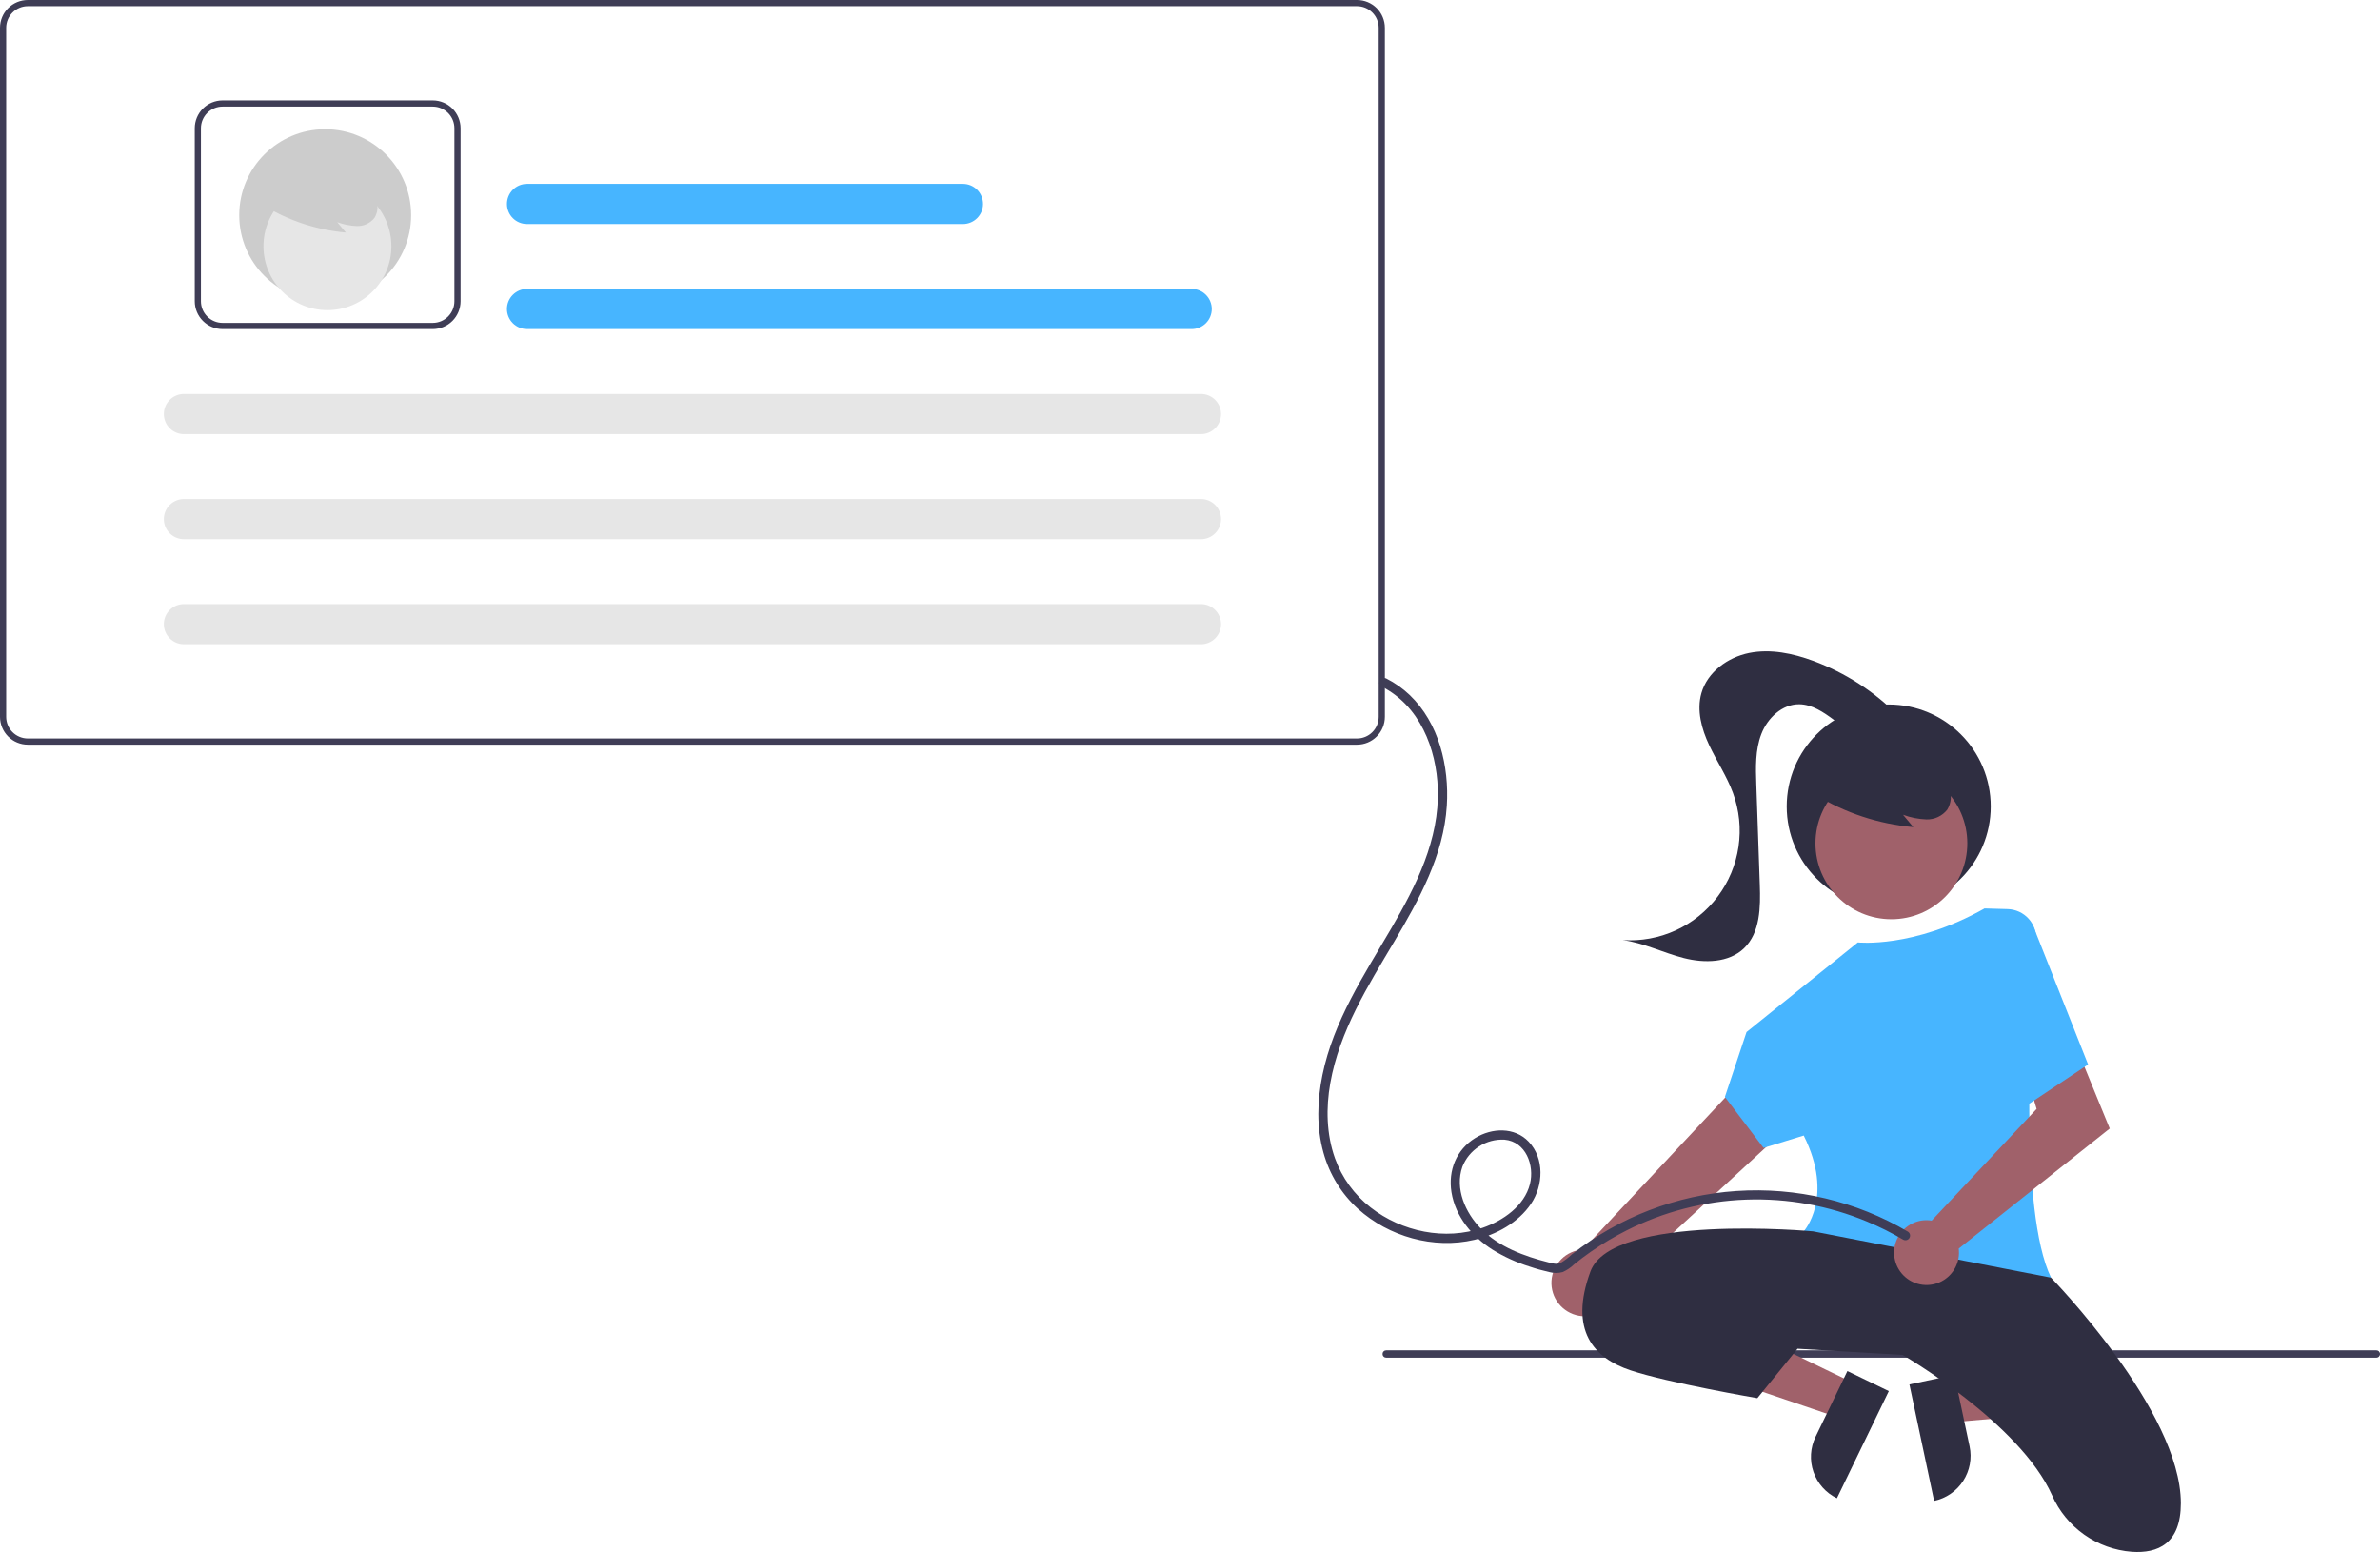 <svg width="250" height="163" viewBox="0 0 250 163" fill="none" xmlns="http://www.w3.org/2000/svg">
<g clip-path="url(#clip0_155_791)">
<path d="M249.613 142.593H145.611C145.509 142.593 145.41 142.553 145.338 142.48C145.265 142.408 145.225 142.309 145.225 142.207C145.225 142.104 145.265 142.006 145.338 141.934C145.41 141.861 145.509 141.821 145.611 141.821H249.613C249.716 141.821 249.814 141.861 249.887 141.934C249.959 142.006 250 142.104 250 142.207C250 142.309 249.959 142.408 249.887 142.48C249.814 142.553 249.716 142.593 249.613 142.593Z" fill="#3F3D56"/>
<path d="M198.397 95.409C204.315 95.409 209.112 90.615 209.112 84.7C209.112 78.786 204.315 73.991 198.397 73.991C192.479 73.991 187.681 78.786 187.681 84.7C187.681 90.615 192.479 95.409 198.397 95.409Z" fill="#2F2E41"/>
<path d="M204.362 145.469L205.188 149.361L220.602 148.032L219.383 142.288L204.362 145.469Z" fill="#A0616A"/>
<path d="M203.163 157.633L200.569 145.401L205.298 144.399L206.89 151.906C207.156 153.159 206.912 154.467 206.213 155.541C205.514 156.615 204.417 157.368 203.163 157.633Z" fill="#2F2E41"/>
<path d="M194.706 145.261L192.971 148.842L178.325 143.859L180.886 138.574L194.706 145.261Z" fill="#A0616A"/>
<path d="M190.708 150.905L194.054 143.999L198.405 146.104L192.952 157.358C191.799 156.8 190.914 155.806 190.493 154.596C190.072 153.386 190.15 152.058 190.708 150.905Z" fill="#2F2E41"/>
<path d="M165.852 138.189C166.353 138.282 166.869 138.265 167.363 138.137C167.857 138.01 168.316 137.776 168.71 137.451C169.103 137.127 169.421 136.721 169.64 136.26C169.859 135.8 169.975 135.298 169.979 134.788L194.129 112.535L188.131 107.893L166.266 131.24C165.409 131.29 164.6 131.653 163.993 132.26C163.385 132.866 163.022 133.674 162.971 134.531C162.92 135.387 163.185 136.233 163.716 136.907C164.247 137.581 165.007 138.037 165.852 138.189Z" fill="#A0616A"/>
<path d="M198.675 96.542C203.08 96.542 206.651 92.973 206.651 88.571C206.651 84.169 203.08 80.601 198.675 80.601C194.271 80.601 190.7 84.169 190.7 88.571C190.7 92.973 194.271 96.542 198.675 96.542Z" fill="#A0616A"/>
<path d="M181.187 115.205L183.46 108.39L195.15 98.979C195.15 98.979 200.994 99.628 208.463 95.409L210.899 95.479C211.315 95.491 211.723 95.587 212.1 95.761C212.477 95.935 212.815 96.184 213.093 96.492C213.371 96.801 213.584 97.163 213.718 97.556C213.851 97.949 213.904 98.365 213.872 98.779C213.259 106.726 212.071 127.19 215.444 134.19C215.444 134.19 197.585 138.733 189.467 129.322C189.467 129.322 192.714 125.752 189.467 119.262L185.246 120.56L181.187 115.205Z" fill="#47B5FF"/>
<path d="M190.441 129.322C190.441 129.322 169.335 127.375 167.062 133.541C164.789 139.706 167.387 142.627 171.284 143.925C175.18 145.223 184.597 146.846 184.597 146.846L188.818 141.654L199.858 142.303C199.858 142.303 212.159 149.433 215.561 157.06C216.29 158.71 217.454 160.132 218.928 161.175C220.402 162.217 222.131 162.84 223.931 162.979C226.658 163.168 229.082 162.139 229.082 157.88C229.082 148.144 215.444 134.19 215.444 134.19L190.441 129.322Z" fill="#2F2E41"/>
<path d="M174.368 138.895C174.368 138.895 179.888 137.273 188.655 141.491L174.368 138.895Z" fill="#2F2E41"/>
<path d="M190.719 83.488C193.834 85.389 197.345 86.545 200.98 86.867L199.898 85.572C200.686 85.863 201.515 86.028 202.354 86.059C202.774 86.072 203.191 85.985 203.571 85.807C203.952 85.629 204.285 85.364 204.545 85.034C204.757 84.691 204.883 84.302 204.913 83.9C204.942 83.498 204.873 83.095 204.713 82.725C204.383 81.987 203.87 81.346 203.222 80.863C202.075 79.955 200.72 79.346 199.279 79.088C197.838 78.831 196.356 78.934 194.965 79.388C194.011 79.673 193.156 80.221 192.499 80.969C192.176 81.346 191.951 81.797 191.846 82.282C191.74 82.767 191.757 83.27 191.894 83.747" fill="#2F2E41"/>
<path d="M199.405 75.18C196.89 72.63 193.846 70.663 190.488 69.416C188.332 68.618 185.986 68.125 183.732 68.578C181.479 69.032 179.347 70.59 178.719 72.8C178.204 74.607 178.735 76.552 179.533 78.254C180.331 79.955 181.396 81.532 182.041 83.296C182.7 85.097 182.898 87.033 182.617 88.93C182.337 90.826 181.587 92.622 180.436 94.155C179.285 95.689 177.769 96.91 176.025 97.71C174.282 98.509 172.367 98.86 170.453 98.731C172.667 99.028 174.708 100.068 176.873 100.622C179.037 101.175 181.592 101.138 183.2 99.588C184.902 97.948 184.936 95.283 184.853 92.922C184.731 89.412 184.609 85.902 184.487 82.392C184.424 80.603 184.371 78.755 185.017 77.085C185.663 75.414 187.198 73.951 188.99 73.966C190.348 73.978 191.55 74.8 192.639 75.611C193.728 76.422 194.881 77.287 196.234 77.408C197.586 77.528 199.131 76.528 199.03 75.174" fill="#2F2E41"/>
<path d="M142.547 78.21H2.922C2.148 78.209 1.405 77.901 0.857 77.353C0.309 76.806 0.001 76.063 0 75.289V2.921C0.001 2.146 0.309 1.404 0.857 0.856C1.405 0.309 2.148 0.001 2.922 0H142.547C143.322 0.001 144.064 0.309 144.612 0.856C145.16 1.404 145.468 2.146 145.469 2.921V75.289C145.468 76.063 145.16 76.806 144.612 77.353C144.064 77.901 143.322 78.209 142.547 78.21ZM2.922 0.649C2.32 0.65 1.742 0.889 1.316 1.315C0.89 1.741 0.65 2.318 0.649 2.921V75.289C0.65 75.891 0.89 76.469 1.316 76.894C1.742 77.32 2.32 77.56 2.922 77.561H142.547C143.149 77.56 143.727 77.32 144.153 76.894C144.579 76.469 144.819 75.891 144.82 75.289V2.921C144.819 2.318 144.579 1.741 144.153 1.315C143.727 0.889 143.149 0.65 142.547 0.649H2.922Z" fill="#3F3D56"/>
<path d="M45.459 34.562H23.379C22.604 34.561 21.861 34.253 21.314 33.705C20.766 33.157 20.458 32.415 20.457 31.641V13.468C20.458 12.693 20.766 11.951 21.314 11.403C21.861 10.856 22.604 10.548 23.379 10.547H45.459C46.234 10.548 46.977 10.856 47.525 11.403C48.072 11.951 48.381 12.693 48.382 13.468V31.641C48.381 32.415 48.072 33.157 47.525 33.705C46.977 34.253 46.234 34.561 45.459 34.562ZM23.379 11.196C22.776 11.197 22.199 11.436 21.773 11.862C21.346 12.288 21.107 12.865 21.106 13.468V31.641C21.107 32.243 21.346 32.821 21.773 33.246C22.199 33.672 22.776 33.912 23.379 33.912H45.459C46.062 33.912 46.639 33.672 47.066 33.246C47.492 32.82 47.731 32.243 47.732 31.641V13.468C47.731 12.865 47.492 12.288 47.066 11.862C46.639 11.436 46.062 11.197 45.459 11.196H23.379Z" fill="#3F3D56"/>
<path d="M19.32 41.377C18.76 41.377 18.224 41.599 17.828 41.994C17.432 42.39 17.209 42.926 17.209 43.486C17.209 44.045 17.432 44.582 17.828 44.977C18.224 45.373 18.76 45.595 19.32 45.595H126.149C126.709 45.595 127.246 45.373 127.641 44.977C128.037 44.582 128.26 44.045 128.26 43.486C128.26 42.926 128.037 42.39 127.641 41.994C127.246 41.599 126.709 41.377 126.149 41.377H19.32Z" fill="#E6E6E6"/>
<path d="M55.363 19.309C54.803 19.309 54.266 19.531 53.87 19.927C53.474 20.323 53.252 20.859 53.252 21.419C53.252 21.978 53.474 22.514 53.87 22.91C54.266 23.306 54.803 23.528 55.363 23.528H101.147C101.706 23.528 102.243 23.306 102.639 22.91C103.035 22.514 103.257 21.978 103.257 21.419C103.257 20.859 103.035 20.323 102.639 19.927C102.243 19.531 101.706 19.309 101.147 19.309H55.363Z" fill="#47B5FF"/>
<path d="M55.363 30.343C54.803 30.343 54.266 30.565 53.87 30.961C53.474 31.356 53.252 31.893 53.252 32.452C53.252 33.012 53.474 33.548 53.87 33.944C54.266 34.339 54.803 34.562 55.363 34.562H125.175C125.735 34.562 126.272 34.339 126.667 33.944C127.063 33.548 127.286 33.012 127.286 32.452C127.286 31.893 127.063 31.356 126.667 30.961C126.272 30.565 125.735 30.343 125.175 30.343H55.363Z" fill="#47B5FF"/>
<path d="M19.32 52.41C18.76 52.41 18.224 52.632 17.828 53.028C17.432 53.424 17.209 53.96 17.209 54.52C17.209 55.079 17.432 55.615 17.828 56.011C18.224 56.407 18.76 56.629 19.32 56.629H126.149C126.709 56.629 127.246 56.407 127.641 56.011C128.037 55.615 128.26 55.079 128.26 54.52C128.26 53.96 128.037 53.424 127.641 53.028C127.246 52.632 126.709 52.41 126.149 52.41H19.32Z" fill="#E6E6E6"/>
<path d="M19.32 63.444C18.76 63.444 18.224 63.666 17.828 64.062C17.432 64.457 17.209 64.994 17.209 65.553C17.209 66.113 17.432 66.649 17.828 67.045C18.224 67.44 18.76 67.663 19.32 67.663H126.149C126.709 67.663 127.246 67.44 127.641 67.045C128.037 66.649 128.26 66.113 128.26 65.553C128.26 64.994 128.037 64.457 127.641 64.062C127.246 63.666 126.709 63.444 126.149 63.444H19.32Z" fill="#E6E6E6"/>
<path d="M34.158 31.62C39.144 31.62 43.186 27.58 43.186 22.597C43.186 17.613 39.144 13.574 34.158 13.574C29.172 13.574 25.13 17.613 25.13 22.597C25.13 27.58 29.172 31.62 34.158 31.62Z" fill="#CCCCCC"/>
<path d="M34.393 32.574C38.104 32.574 41.112 29.568 41.112 25.859C41.112 22.15 38.104 19.143 34.393 19.143C30.682 19.143 27.673 22.15 27.673 25.859C27.673 29.568 30.682 32.574 34.393 32.574Z" fill="#E6E6E6"/>
<path d="M27.689 21.576C30.314 23.177 33.272 24.151 36.334 24.423L35.423 23.332C36.087 23.577 36.785 23.715 37.492 23.742C37.846 23.752 38.197 23.68 38.518 23.529C38.839 23.38 39.12 23.157 39.338 22.878C39.517 22.589 39.623 22.262 39.648 21.923C39.672 21.584 39.615 21.244 39.479 20.933C39.202 20.311 38.77 19.771 38.224 19.364C37.257 18.599 36.115 18.086 34.901 17.869C33.687 17.652 32.439 17.739 31.266 18.121C30.462 18.361 29.742 18.823 29.188 19.453C28.916 19.771 28.727 20.151 28.638 20.559C28.549 20.968 28.563 21.392 28.679 21.794" fill="#CCCCCC"/>
<path d="M202.369 128.15C202.548 128.151 202.727 128.167 202.905 128.196L213.93 116.466L212.806 112.721L218.239 110.287L221.612 118.525L205.749 131.136C205.835 131.823 205.709 132.519 205.389 133.132C205.068 133.745 204.569 134.246 203.957 134.569C203.345 134.891 202.649 135.02 201.962 134.938C201.274 134.855 200.629 134.566 200.11 134.108C199.592 133.65 199.225 133.045 199.059 132.374C198.893 131.702 198.935 130.996 199.18 130.349C199.425 129.702 199.862 129.146 200.431 128.753C201.001 128.36 201.676 128.149 202.369 128.15Z" fill="#A0616A"/>
<path d="M209.599 95.896C209.977 95.728 210.385 95.638 210.799 95.632C211.212 95.626 211.623 95.703 212.006 95.859C212.389 96.016 212.736 96.248 213.027 96.541C213.318 96.835 213.547 97.185 213.699 97.569L219.34 111.798L210.573 117.639L209.599 95.896Z" fill="#47B5FF"/>
<path d="M200.412 129.358C194.973 126.15 188.69 124.661 182.388 125.087C176.087 125.513 170.062 127.834 165.105 131.745C164.744 132.096 164.34 132.401 163.904 132.654C163.518 132.822 163.057 132.683 162.671 132.586C160.116 131.944 157.435 130.956 155.554 129.037C153.931 127.38 152.795 124.844 153.613 122.536C153.959 121.659 154.572 120.914 155.365 120.404C156.158 119.894 157.091 119.646 158.032 119.695C160.282 119.896 161.203 122.393 160.711 124.348C160.131 126.66 157.88 128.207 155.743 128.949C151.804 130.317 147.236 129.363 143.981 126.818C142.259 125.483 140.955 123.685 140.221 121.635C139.328 119.11 139.272 116.374 139.736 113.755C140.706 108.279 143.676 103.581 146.464 98.875C149.06 94.495 151.652 89.803 151.977 84.615C152.235 80.488 151.153 75.929 148.074 72.993C147.346 72.299 146.52 71.716 145.623 71.262C145.065 70.98 144.571 71.819 145.131 72.103C149.114 74.118 150.886 78.588 151.029 82.85C151.206 88.164 148.773 92.995 146.16 97.471C143.29 102.389 140.081 107.218 138.914 112.885C138.36 115.574 138.271 118.396 139.017 121.058C139.642 123.327 140.898 125.372 142.639 126.955C145.886 129.886 150.59 131.22 154.873 130.215C157.172 129.675 159.469 128.425 160.816 126.438C162.123 124.511 162.253 121.673 160.576 119.908C159.09 118.346 156.705 118.451 154.968 119.518C152.971 120.744 152.103 122.929 152.465 125.213C152.87 127.764 154.66 129.908 156.792 131.258C158.005 132.004 159.307 132.597 160.667 133.022C161.345 133.253 162.036 133.446 162.735 133.602C163.197 133.73 163.684 133.73 164.146 133.602C164.586 133.408 164.988 133.138 165.335 132.804C165.915 132.326 166.517 131.875 167.134 131.447C168.33 130.616 169.583 129.871 170.883 129.217C174.774 127.251 179.045 126.151 183.402 125.992C187.759 125.834 192.099 126.621 196.123 128.3C197.432 128.842 198.701 129.477 199.92 130.199C200.031 130.259 200.161 130.273 200.283 130.239C200.405 130.205 200.508 130.125 200.572 130.016C200.636 129.907 200.655 129.777 200.625 129.655C200.595 129.532 200.518 129.426 200.412 129.358Z" fill="#3F3D56"/>
</g>
<defs>
<clipPath id="clip0_155_791">
<rect width="250" height="163" fill="white"/>
</clipPath>
</defs>
</svg>

